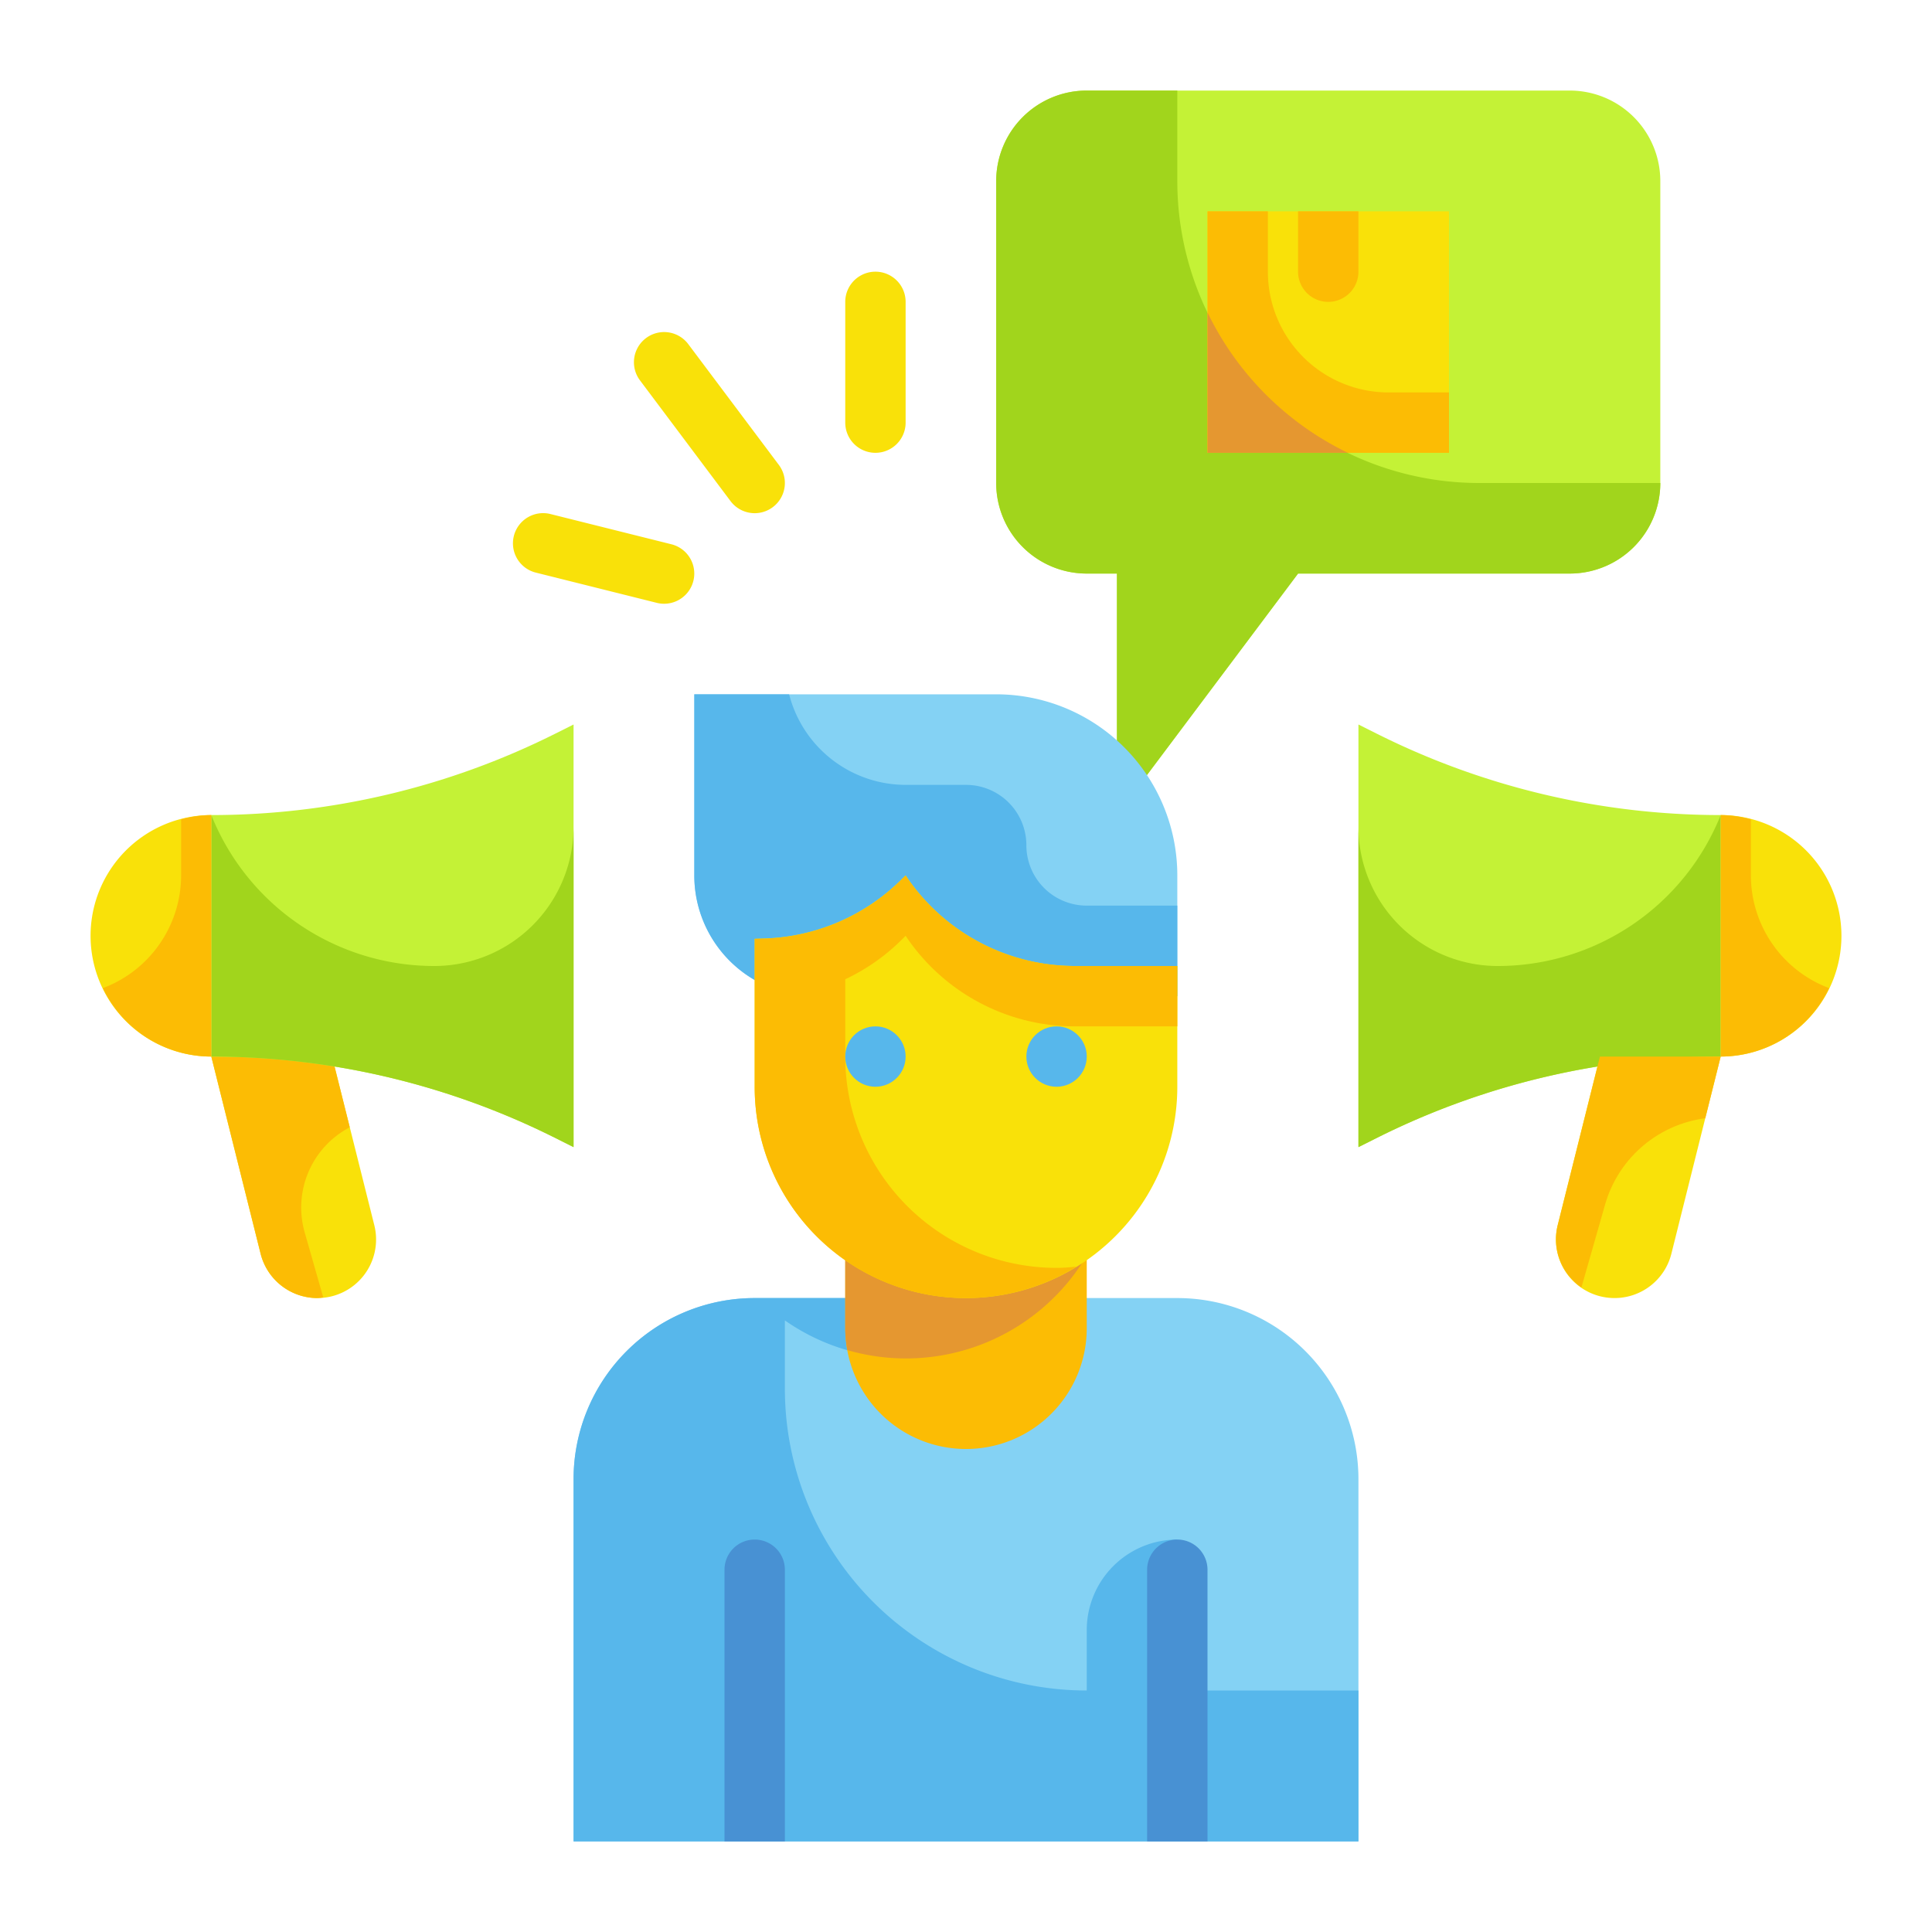 <svg height="512" viewBox="0 0 64 64" width="512" xmlns="http://www.w3.org/2000/svg"><g id="Flat"><g id="Color_copy" data-name="Color copy"><g><g><path d="m33 6v10a3 3 0 0 0 3 3h1v8l6-8h9a3 3 0 0 0 3-3v-10a3 3 0 0 0 -3-3h-16a3 3 0 0 0 -3 3z" fill="#c4f236"/><path d="m55 16a3 3 0 0 1 -3 3h-9l-6 8v-8h-1a3 3 0 0 1 -3-3v-10a3 3 0 0 1 3-3h3v3a10 10 0 0 0 10 10z" fill="#a1d51c"/><path d="m40 7h8v8h-8z" fill="#f9e109"/><path d="m46 13a4 4 0 0 1 -4-4v-2h-2v8h8v-2z" fill="#fcbc04"/><path d="m44.65 15h-4.65v-4.65a9.986 9.986 0 0 0 4.65 4.65z" fill="#e59730"/><path d="m45 7v2a1 1 0 0 1 -2 0v-2z" fill="#fcbc04"/></g><g><path d="m10.515 43a1.94 1.94 0 0 1 -1.882-1.47l-1.633-6.53h4l1.4 5.589a1.94 1.94 0 0 1 -1.885 2.411z" fill="#f9e109"/><path d="m10.093 40.824a3 3 0 0 1 1.493-3.481l-.586-2.343h-4l1.633 6.53a1.94 1.94 0 0 0 1.882 1.47 1.753 1.753 0 0 0 .193-.023z" fill="#fcbc04"/><path d="m7 27v8a25.428 25.428 0 0 1 11.367 2.683l.633.317v-14l-.633.317a25.428 25.428 0 0 1 -11.367 2.683z" fill="#c4f236"/><path d="m7 27a0 0 0 0 1 0 0v8a0 0 0 0 1 0 0 4 4 0 0 1 -4-4 4 4 0 0 1 4-4z" fill="#f9e109"/><path d="m14.385 32a4.615 4.615 0 0 0 4.615-4.615v10.615l-.633-.317a25.428 25.428 0 0 0 -11.367-2.683v-8a7.954 7.954 0 0 0 7.385 5z" fill="#a1d51c"/><path d="m6 29v-1.859a3.977 3.977 0 0 1 1-.141v8a3.988 3.988 0 0 1 -3.591-2.268 3.993 3.993 0 0 0 2.591-3.732z" fill="#fcbc04"/></g><g><path d="m53.485 43a1.94 1.94 0 0 0 1.882-1.47l1.633-6.53h-4l-1.4 5.589a1.94 1.94 0 0 0 1.885 2.411z" fill="#f9e109"/><path d="m57 27v8a25.428 25.428 0 0 0 -11.367 2.683l-.633.317v-14l.633.317a25.428 25.428 0 0 0 11.367 2.683z" fill="#c4f236"/><path d="m61 27a0 0 0 0 1 0 0v8a0 0 0 0 1 0 0 4 4 0 0 1 -4-4 4 4 0 0 1 4-4z" fill="#f9e109" transform="matrix(-1 0 0 -1 118 62)"/><path d="m49.615 32a4.615 4.615 0 0 1 -4.615-4.615v10.615l.633-.317a25.428 25.428 0 0 1 11.367-2.683v-8a7.954 7.954 0 0 1 -7.385 5z" fill="#a1d51c"/><g fill="#fcbc04"><path d="m58 29v-1.859a3.977 3.977 0 0 0 -1-.141v8a3.988 3.988 0 0 0 3.591-2.268 3.993 3.993 0 0 1 -2.591-3.732z"/><path d="m52.387 42.647.784-2.746a3.991 3.991 0 0 1 3.318-2.857l.511-2.044h-4l-1.4 5.589a1.928 1.928 0 0 0 .787 2.058z"/></g></g><g><path d="m23 23h10a6 6 0 0 1 6 6v4a0 0 0 0 1 0 0h-12a4 4 0 0 1 -4-4v-6a0 0 0 0 1 0 0z" fill="#84d2f4"/><path d="m36 30a2 2 0 0 1 -2-2 2 2 0 0 0 -2-2h-2a3.992 3.992 0 0 1 -3.859-3h-3.141v6a4 4 0 0 0 4 4h12v-3z" fill="#57b7eb"/><path d="m25 43h14a6 6 0 0 1 6 6v12a0 0 0 0 1 0 0h-26a0 0 0 0 1 0 0v-12a6 6 0 0 1 6-6z" fill="#84d2f4"/><path d="m39 56v-5a3 3 0 0 0 -3 3v2a10 10 0 0 1 -10-10v-2.26a6.961 6.961 0 0 0 8.877-.74h-9.877a6 6 0 0 0 -6 6v12h26v-5z" fill="#57b7eb"/><path d="m28 39h8a0 0 0 0 1 0 0v5a4 4 0 0 1 -4 4 4 4 0 0 1 -4-4v-5a0 0 0 0 1 0 0z" fill="#fcbc04"/><path d="m28 44a4.032 4.032 0 0 0 .073.725 6.966 6.966 0 0 0 7.927-3.133v-2.592h-8z" fill="#e59730"/><path d="m32 43a7 7 0 0 1 -7-7v-4.9l.347-.012a6.736 6.736 0 0 0 4.53-1.969l.123-.119a6.737 6.737 0 0 0 5.606 3h3.394v4a7 7 0 0 1 -7 7z" fill="#f9e109"/><path d="m35.606 32a6.738 6.738 0 0 1 -5.606-3l-.123.123a6.736 6.736 0 0 1 -4.53 1.969l-.347.008v4.9a6.99 6.99 0 0 0 10.659 5.96c-.218.02-.436.04-.659.04a7 7 0 0 1 -7-7v-2.561a6.717 6.717 0 0 0 1.877-1.316l.123-.123a6.738 6.738 0 0 0 5.606 3h3.394v-2z" fill="#fcbc04"/><circle cx="35" cy="35" fill="#57b7eb" r="1"/><circle cx="29" cy="35" fill="#57b7eb" r="1"/><path d="m38 61v-9a1 1 0 0 1 2 0v9z" fill="#4891d3"/><path d="m24 61v-9a1 1 0 0 1 2 0v9z" fill="#4891d3"/><g fill="#f9e109"><path d="m29 15a1 1 0 0 1 -1-1v-4a1 1 0 0 1 2 0v4a1 1 0 0 1 -1 1z"/><path d="m25 17a1 1 0 0 1 -.8-.4l-3-4a1 1 0 0 1 1.6-1.2l3 4a1 1 0 0 1 -.8 1.6z"/><path d="m22 20a.976.976 0 0 1 -.244-.03l-4-1a1 1 0 1 1 .486-1.94l4 1a1 1 0 0 1 -.242 1.97z"/></g></g></g></g></g></svg>